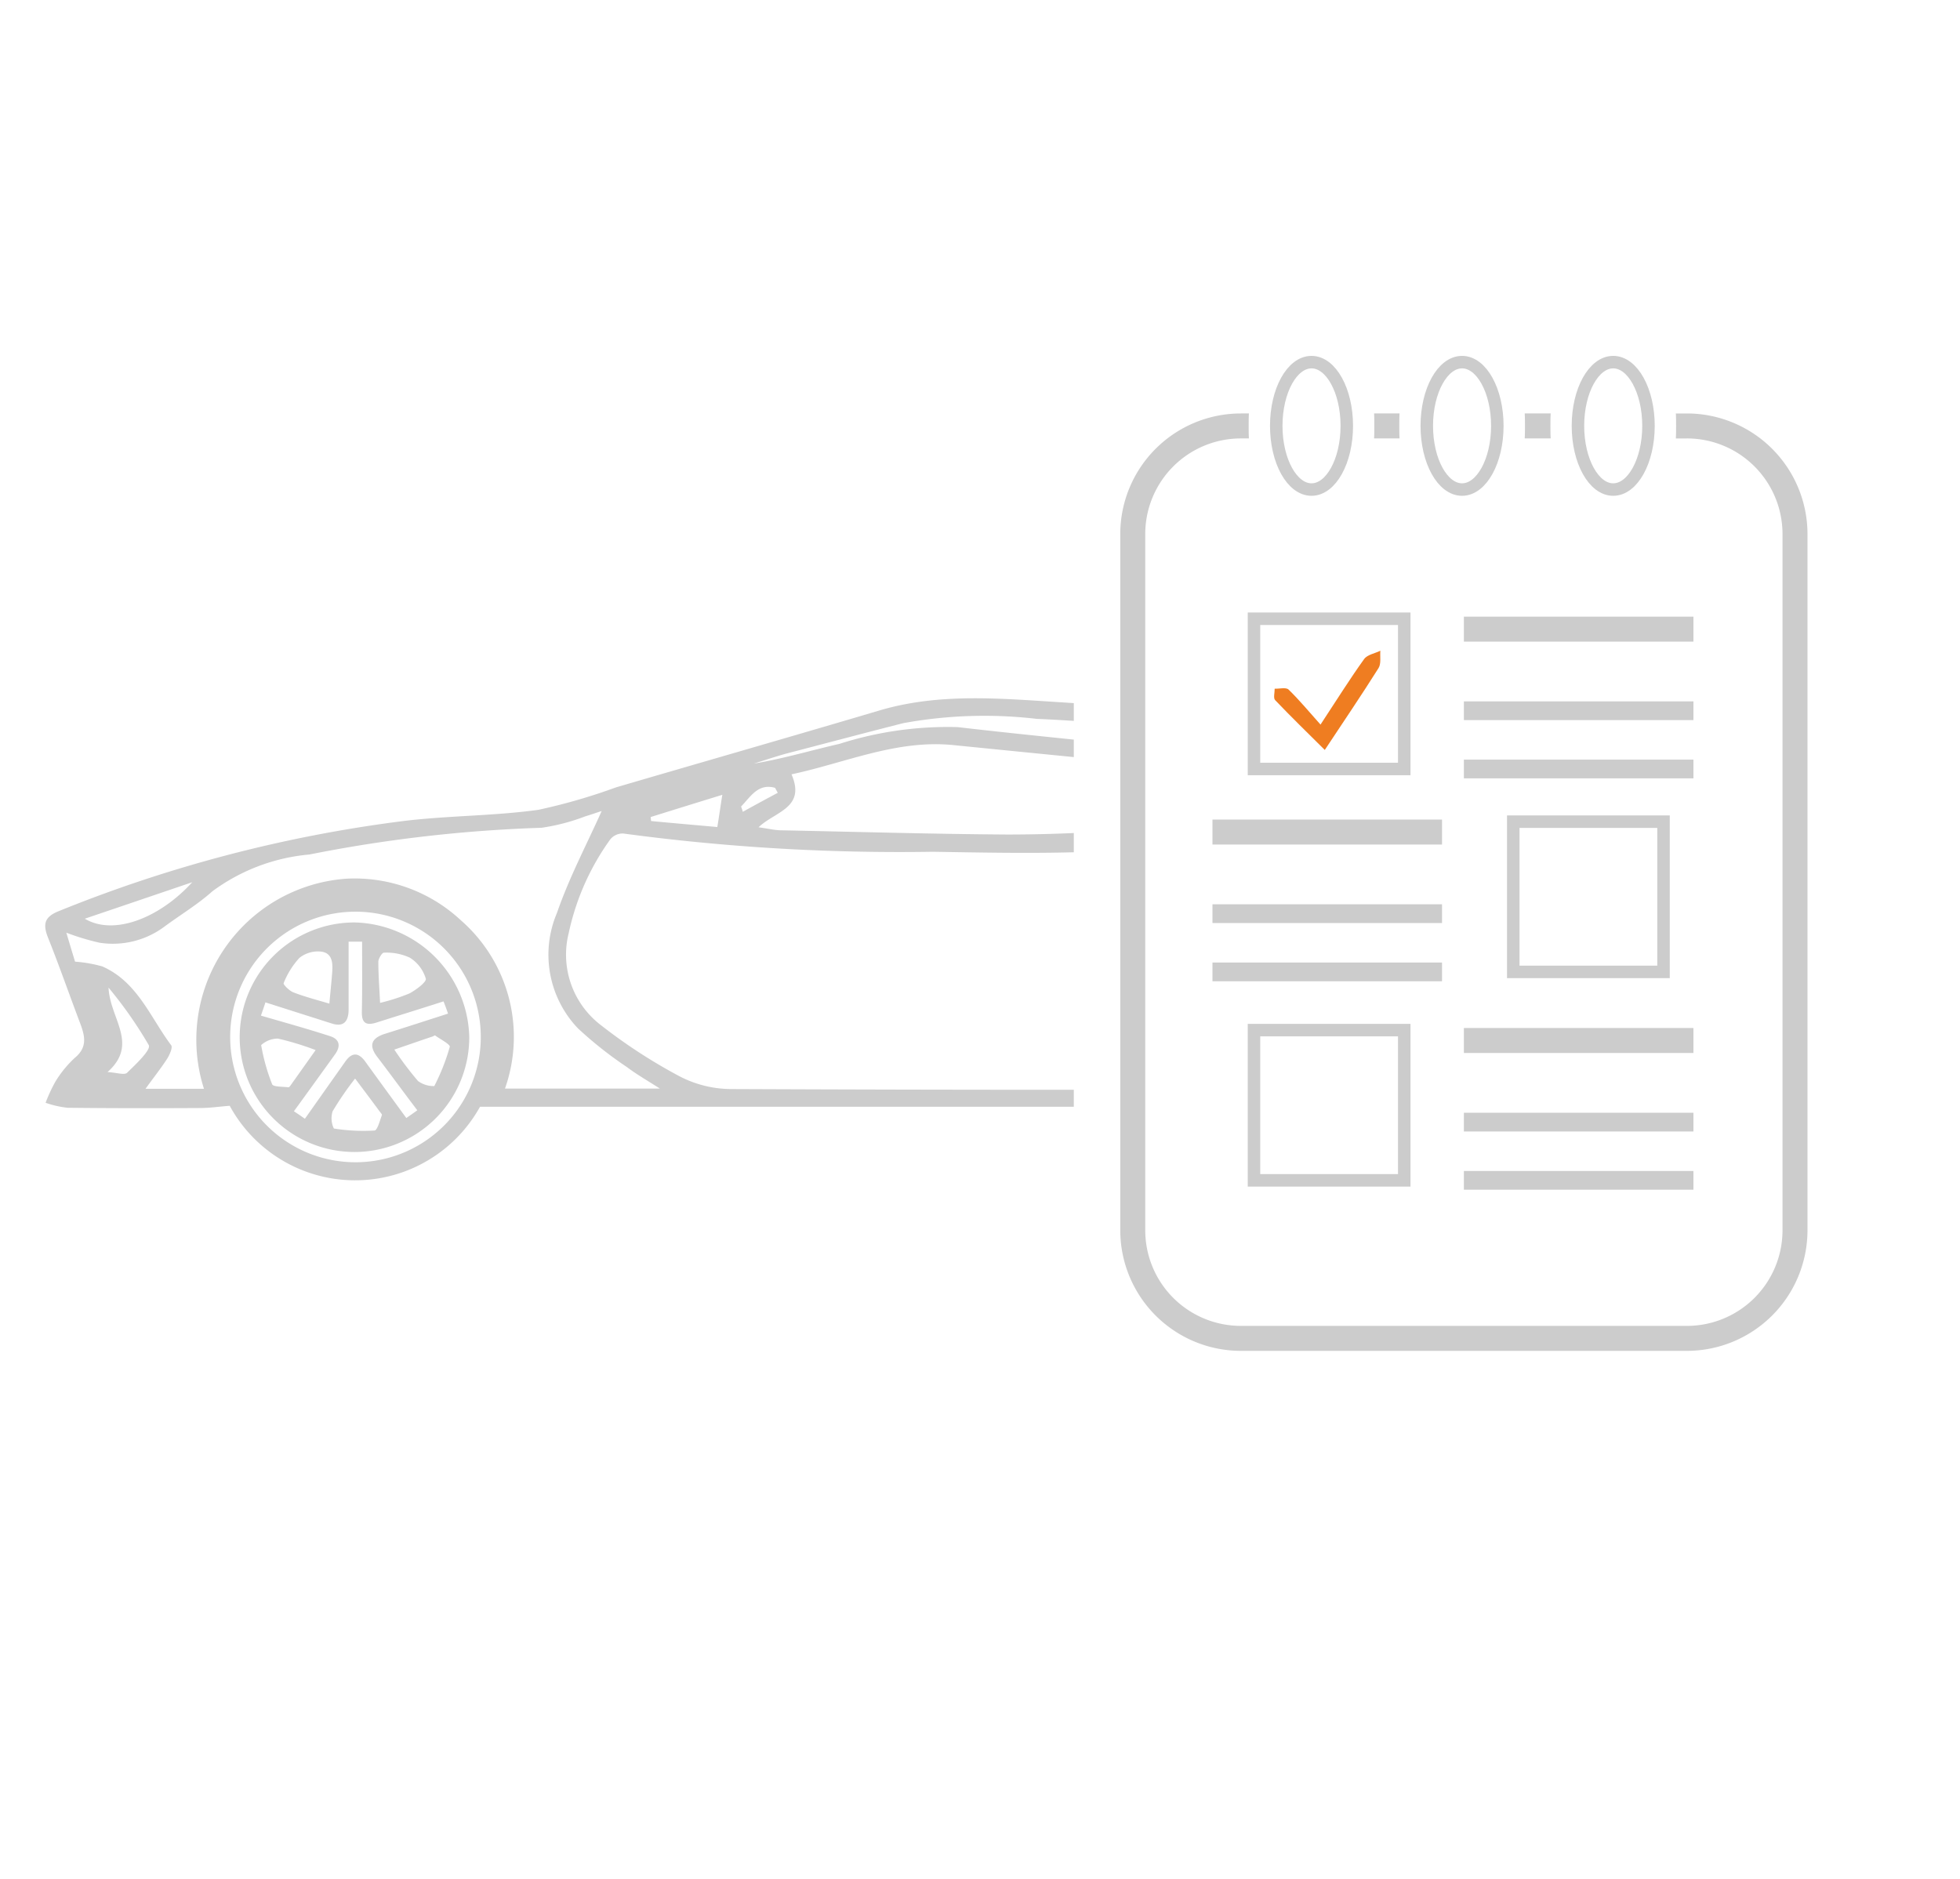 <svg id="Слой_1" data-name="Слой 1" xmlns="http://www.w3.org/2000/svg" viewBox="0 0 78.46 75.212"><title>TO</title><path style="fill:#CCCCCC" d="M67.525,16.553h-.44c.01.16.01.33.01.5s0,.34-.01.5h.44a3.828,3.828,0,0,1,3.83,3.82v27.89a3.828,3.828,0,0,1-3.83,3.82h-17.85a3.828,3.828,0,0,1-3.83-3.82v-27.89a3.828,3.828,0,0,1,3.83-3.82h.32c-.01-.16-.01-.33-.01-.5s0-.34.01-.5h-.32a4.831,4.831,0,0,0-4.83,4.82v27.89a4.831,4.831,0,0,0,4.83,4.82h17.85a4.831,4.831,0,0,0,4.83-4.82v-27.89A4.831,4.831,0,0,0,67.525,16.553Zm-5.45,1c-.01-.16-.01-.33-.01-.5s0-.34.01-.5h-1.04c.01.16.01.33.01.5s0,.34-.01.5Zm-6.05,0c-.01-.16-.01-.33-.01-.5s0-.34.01-.5h-1.02c.01.16.01.33.01.5s0,.34-.01.5Z"/><path style="fill:#CCCCCC" d="M36.165,28.951a18.041,18.041,0,0,1,5.34-.17c.5.02.99.05,1.48.08v-.71c-.09-.01-.19-.01-.28-.02-2.5-.15-5.02-.42-7.49.31-3.51,1.04-7.03,2.05-10.55,3.08a23.37,23.37,0,0,1-3.11.9c-1.79.25-3.62.23-5.41.45a54.957,54.957,0,0,0-13.8,3.61c-.57.23-.63.52-.43,1.04.46,1.15.87,2.33,1.31,3.49.18.49.27.93-.23,1.34a4.449,4.449,0,0,0-.77.94,6.14,6.14,0,0,0-.4.86,3.992,3.992,0,0,0,.88.2c1.77.02,3.53.02,5.3.01.39,0,.79-.06,1.19-.09a5.716,5.716,0,0,0,10.02.04h23.77v-.68q-6.87,0-13.73-.03a4.505,4.505,0,0,1-2.07-.52,21.395,21.395,0,0,1-3.12-2.03,3.549,3.549,0,0,1-1.3-3.69,9.985,9.985,0,0,1,1.66-3.75.636.636,0,0,1,.53-.24,82.712,82.712,0,0,0,12.38.73c1.89.03,3.77.07,5.65.02v-.77q-1.335.06-2.67.06c-3.03-.02-6.06-.11-9.09-.17-.25-.01-.5-.07-.86-.12.67-.64,1.9-.77,1.32-2.12,2.16-.46,4.21-1.4,6.48-1.17,1.6.16,3.2.32,4.82.48v-.7c-1.55-.16-3.1-.32-4.65-.5a14.221,14.221,0,0,0-4.73.67c-1.14.26-2.27.6-3.43.79.42-.13.84-.27,1.26-.39C33.015,29.771,34.585,29.351,36.165,28.951Zm-28.47,6.37c-1.29,1.42-3.13,2.16-4.3,1.46C4.815,36.301,6.165,35.841,7.695,35.321Zm-2.61,7.63c-.11.1-.42-.01-.78-.03,1.27-1.13.09-2.14.04-3.38a16.777,16.777,0,0,1,1.61,2.3C6.055,42.031,5.435,42.611,5.085,42.951Zm9.25,3.58a5.016,5.016,0,1,1-.01-10.03,5.016,5.016,0,0,1,.01,10.03Zm7.96-9.98a4.27,4.27,0,0,0,.84,4.62,15.712,15.712,0,0,0,1.96,1.55c.37.28.77.51,1.32.86H20.215a6.199,6.199,0,0,0-1.77-6.74,6.231,6.231,0,0,0-4.6-1.66,6.462,6.462,0,0,0-5.68,8.41H5.825c.33-.46.62-.82.87-1.21.1-.16.22-.44.16-.53-.84-1.12-1.35-2.54-2.76-3.16a5.459,5.459,0,0,0-1.09-.19c-.08-.26-.2-.66-.35-1.16a9.901,9.901,0,0,0,1.32.4,3.452,3.452,0,0,0,2.63-.66c.64-.47,1.32-.88,1.9-1.4a7.675,7.675,0,0,1,3.88-1.47,56.734,56.734,0,0,1,9.29-1.07,8.165,8.165,0,0,0,1.76-.46c.27-.08.54-.18.65-.21C23.495,33.791,22.785,35.131,22.295,36.551Zm6.42-3.44c-.77-.07-1.71-.15-2.65-.24-.01-.05-.01-.11-.02-.16.96-.3,1.93-.6,2.87-.89C28.845,32.251,28.795,32.621,28.715,33.111Zm2.31-1.57c.04.07.07.13.11.2-.47.25-.93.5-1.4.76a1.712,1.712,0,0,0-.07-.21C30.045,31.901,30.345,31.351,31.025,31.541Z"/><path style="fill:#CCCCCC" d="M14.195,36.931a4.595,4.595,0,1,0,4.59,4.59A4.703,4.703,0,0,0,14.195,36.931Zm1.17,1.21a2.224,2.224,0,0,1,1.04.2,1.489,1.489,0,0,1,.64.84c.04.13-.39.45-.65.59a7.828,7.828,0,0,1-1.18.38c-.03-.62-.07-1.13-.07-1.65C15.145,38.381,15.295,38.141,15.365,38.141Zm-3.38.21a1.187,1.187,0,0,1,.89-.25c.45.07.45.49.42.87s-.07.76-.11,1.21c-.54-.16-1-.28-1.44-.45-.16-.06-.42-.32-.39-.37A3.258,3.258,0,0,1,11.985,38.351Zm-.44,5.18c-.22-.03-.6-.01-.65-.12a7.791,7.791,0,0,1-.44-1.57.999.999,0,0,1,.67-.26,11.31,11.31,0,0,1,1.51.46c-.37.52-.7.99-1.03,1.45C11.585,43.511,11.565,43.531,11.545,43.531Zm3.45,1.73a7.43,7.43,0,0,1-1.63-.08.935.935,0,0,1-.05-.69,12.439,12.439,0,0,1,.9-1.31c.36.48.67.89.97,1.3.04.06.12.13.1.17C15.205,44.871,15.105,45.251,14.995,45.261Zm1.27-.5c-.56-.77-1.11-1.52-1.65-2.27-.29-.39-.55-.34-.8.02-.53.75-1.06,1.5-1.61,2.28-.14-.1-.3-.21-.44-.3.56-.77,1.1-1.52,1.64-2.27.25-.34.19-.62-.2-.74-.89-.29-1.8-.54-2.76-.82.06-.17.13-.37.18-.53.91.29,1.79.57,2.67.85.49.15.66-.12.66-.57v-2.71h.54c0,.96.01,1.88-.01,2.8-.01.45.16.57.58.44.88-.28,1.76-.55,2.69-.85.05.13.12.31.18.49-.87.28-1.7.55-2.53.81-.56.18-.65.48-.29.94.52.68,1.02,1.37,1.59,2.12C16.555,44.561,16.395,44.671,16.265,44.761Zm1.12-1.28a1.046,1.046,0,0,1-.65-.2,12.949,12.949,0,0,1-.95-1.26c.56-.19,1.04-.36,1.52-.52.04-.01.1-.06.12-.04.21.15.6.35.58.45A8.402,8.402,0,0,1,17.385,43.481Z"/><path d="M52.861,29.01c.661-1.005,1.178-1.833,1.746-2.624.126-.176.429-.225.65-.333-.02.234.038.517-.073.694-.68,1.081-1.398,2.138-2.152,3.278-.689-.685-1.352-1.328-1.989-1.997-.078-.082-.014-.3-.017-.455.19.007.454-.064.556.034C52.017,28.029,52.405,28.501,52.861,29.01Z" style="fill:#ef7d21"/><rect x="50.198" y="24.772" width="6.015" height="6.015" style="fill:none;stroke:#CCCCCC;stroke-miterlimit:10;stroke-width:0.5px"/><rect x="50.198" y="41.241" width="6.015" height="6.015" style="fill:none;stroke:#CCCCCC;stroke-miterlimit:10;stroke-width:0.5px"/><rect x="60.577" y="32.896" width="6.015" height="6.015" style="fill:none;stroke:#CCCCCC;stroke-miterlimit:10;stroke-width:0.5px"/><ellipse cx="52.501" cy="17.049" rx="1.412" ry="2.551" style="fill:none;stroke:#CCCCCC;stroke-miterlimit:10;stroke-width:0.5px"/><ellipse cx="58.527" cy="17.049" rx="1.412" ry="2.551" style="fill:none;stroke:#CCCCCC;stroke-miterlimit:10;stroke-width:0.5px"/><ellipse cx="64.578" cy="17.049" rx="1.412" ry="2.551" style="fill:none;stroke:#CCCCCC;stroke-miterlimit:10;stroke-width:0.5px"/><line x1="58.6" y1="25.188" x2="67.789" y2="25.188" style="fill:none;stroke:#CCCCCC;stroke-miterlimit:10"/><line x1="58.6" y1="28.455" x2="67.789" y2="28.455" style="fill:none;stroke:#CCCCCC;stroke-miterlimit:10;stroke-width:0.75px"/><line x1="58.6" y1="30.787" x2="67.789" y2="30.787" style="fill:none;stroke:#CCCCCC;stroke-miterlimit:10;stroke-width:0.75px"/><line x1="58.6" y1="41.657" x2="67.789" y2="41.657" style="fill:none;stroke:#CCCCCC;stroke-miterlimit:10"/><line x1="58.6" y1="44.925" x2="67.789" y2="44.925" style="fill:none;stroke:#CCCCCC;stroke-miterlimit:10;stroke-width:0.75px"/><line x1="58.6" y1="47.256" x2="67.789" y2="47.256" style="fill:none;stroke:#CCCCCC;stroke-miterlimit:10;stroke-width:0.75px"/><line x1="48.536" y1="33.312" x2="57.725" y2="33.312" style="fill:none;stroke:#CCCCCC;stroke-miterlimit:10"/><line x1="48.536" y1="36.579" x2="57.725" y2="36.579" style="fill:none;stroke:#CCCCCC;stroke-miterlimit:10;stroke-width:0.75px"/><line x1="48.536" y1="38.911" x2="57.725" y2="38.911" style="fill:none;stroke:#CCCCCC;stroke-miterlimit:10;stroke-width:0.75px"/></svg>